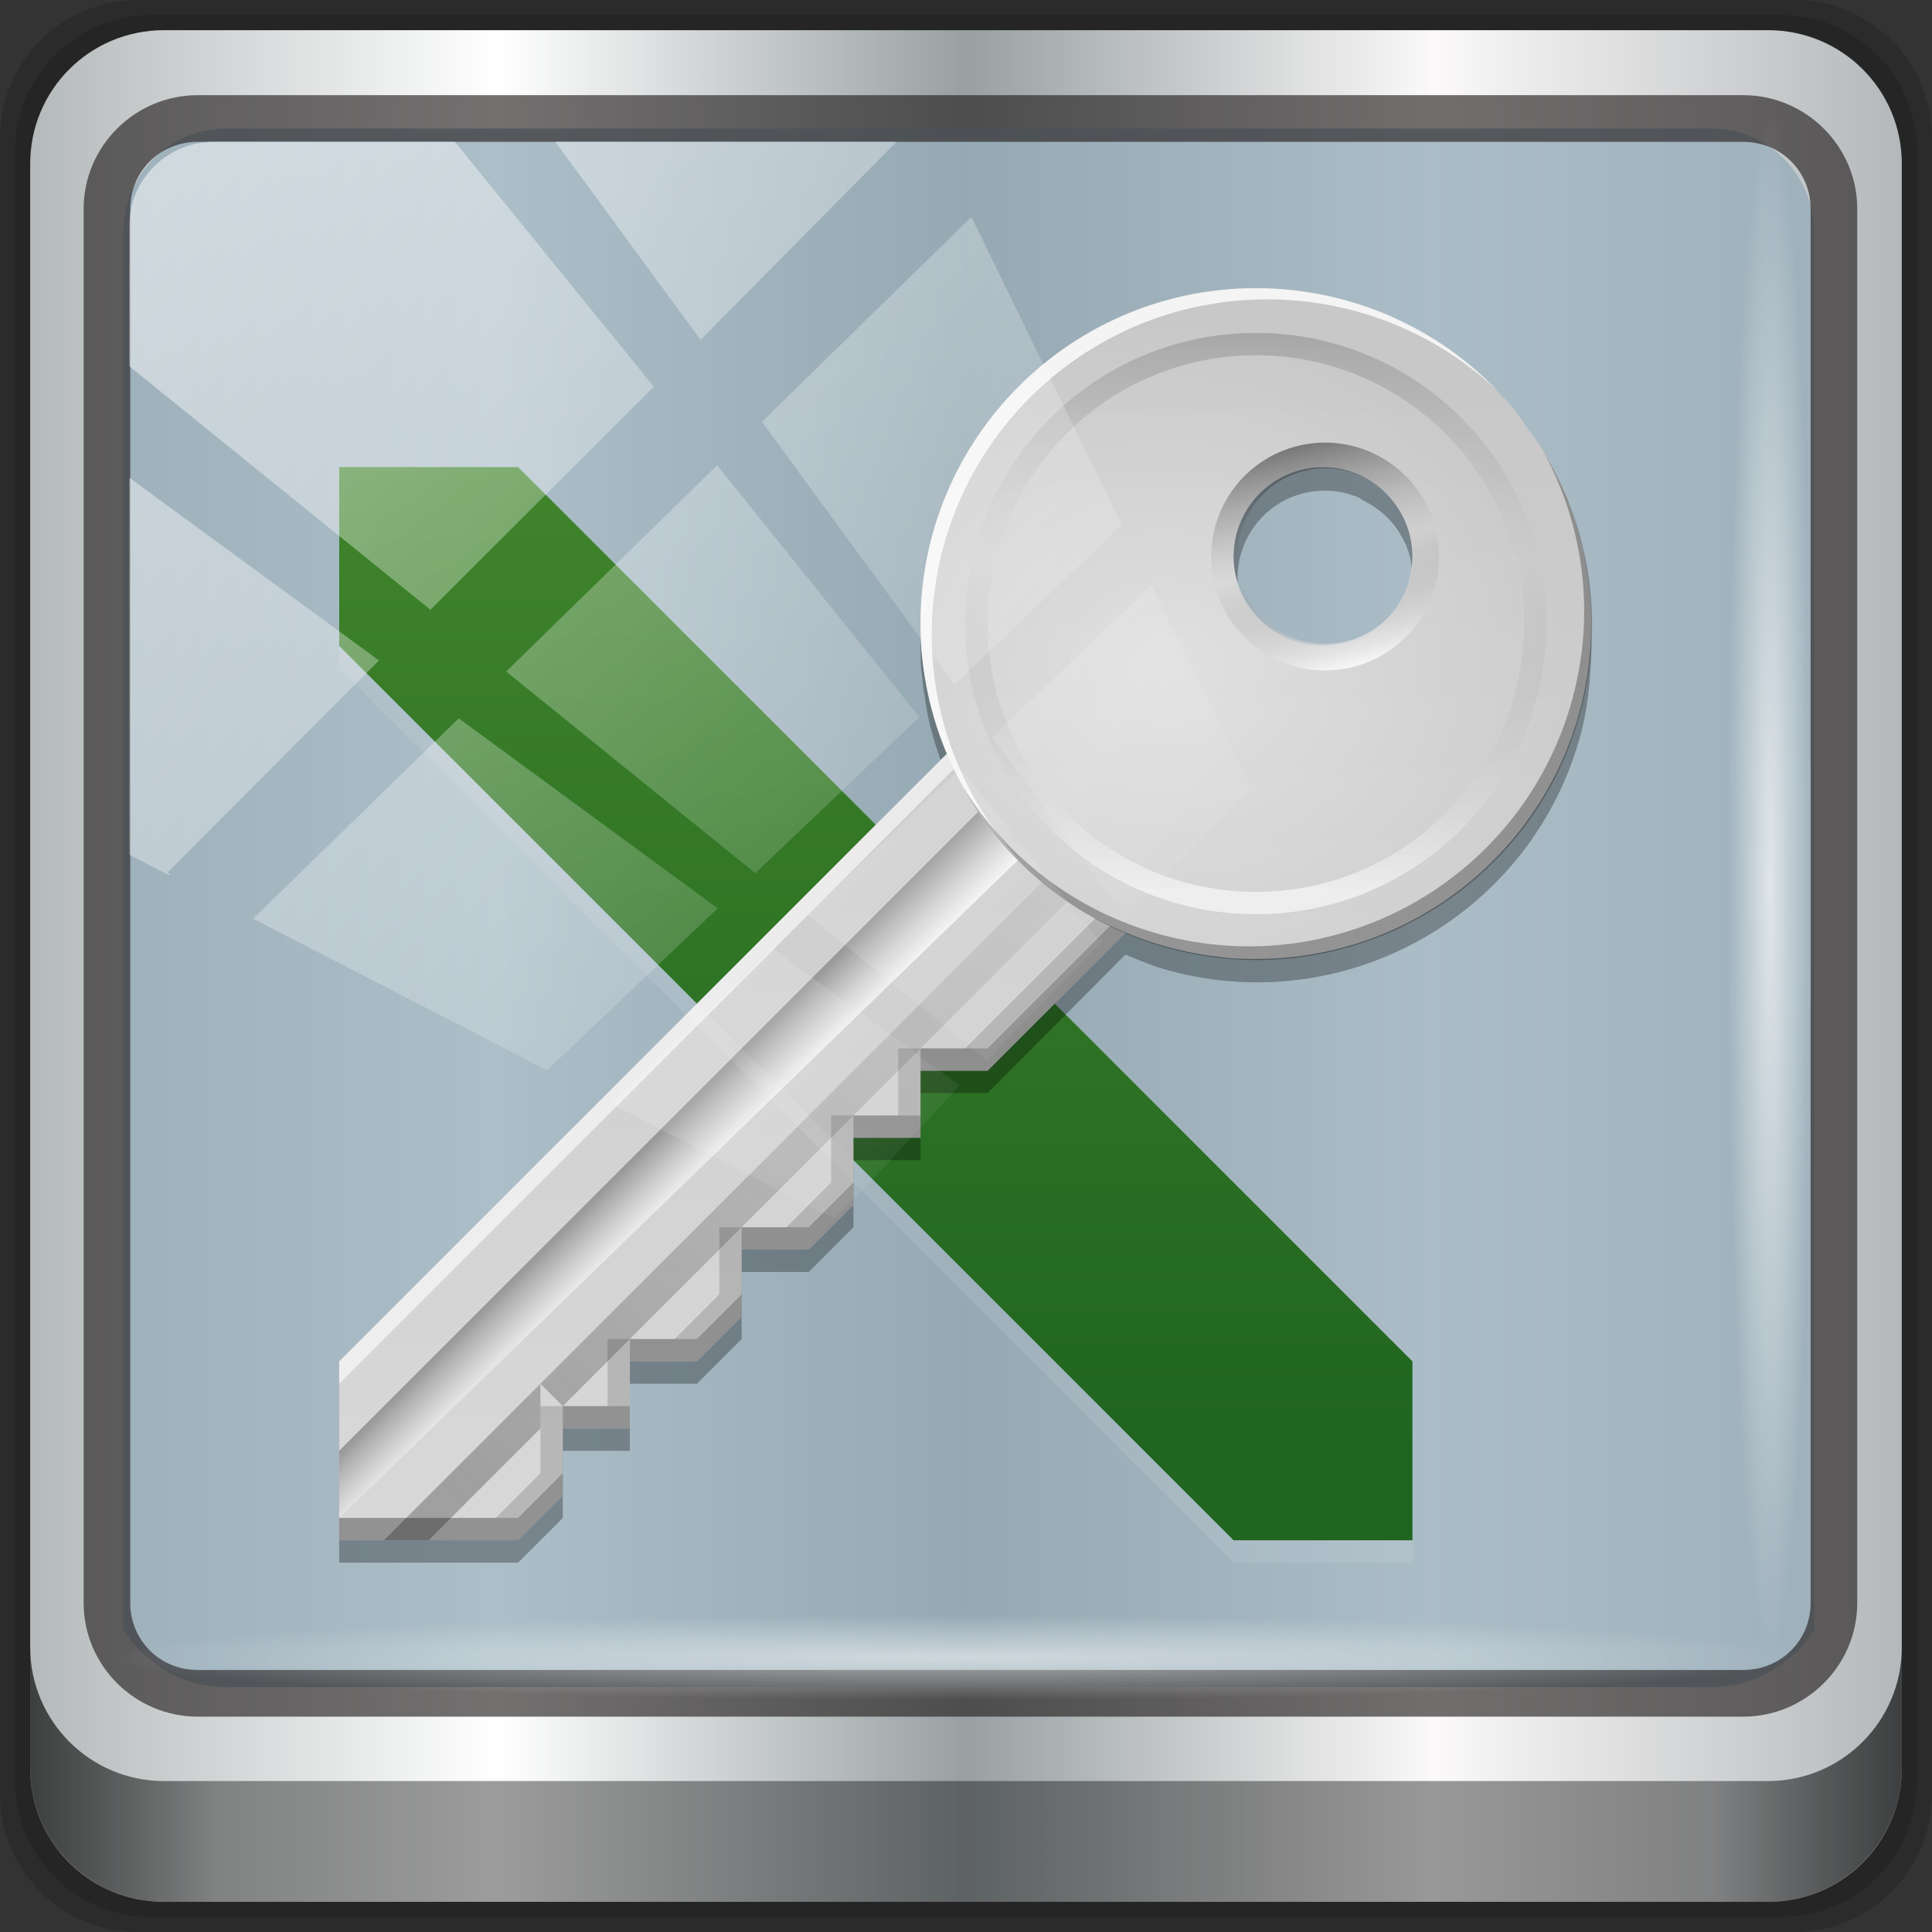 <?xml version="1.0" encoding="UTF-8" standalone="no"?>
<!-- Created with Inkscape (http://www.inkscape.org/) -->

<svg
   xmlns:dc="http://purl.org/dc/elements/1.1/"
   xmlns:cc="http://creativecommons.org/ns#"
   xmlns:rdf="http://www.w3.org/1999/02/22-rdf-syntax-ns#"
   xmlns:svg="http://www.w3.org/2000/svg"
   xmlns="http://www.w3.org/2000/svg"
   xmlns:xlink="http://www.w3.org/1999/xlink"
   xmlns:sodipodi="http://sodipodi.sourceforge.net/DTD/sodipodi-0.dtd"
   xmlns:inkscape="http://www.inkscape.org/namespaces/inkscape"
   width="96"
   height="96"
   viewBox="0 0 96 96"
   version="1.1"
   id="svg1072"
   inkscape:version="0.92.1 r15371"
   sodipodi:docname="keepass.svg">
  <rect x="0" y="0" width="96" height="96" fill="#333333" stroke="none"/>
  <defs
     id="defs1066">
    <linearGradient
       y2="47"
       x2="90"
       y1="47"
       x1="6"
       gradientTransform="matrix(1.107,0,0,1.107,-4.994,-3.621)"
       gradientUnits="userSpaceOnUse"
       id="linearGradient4071"
       xlink:href="#linearGradient6139-0"
       inkscape:collect="always" />
    <linearGradient
       id="linearGradient6139-0">
      <stop
         style="stop-color:#b4b9ba;stop-opacity:1"
         offset="0"
         id="stop6141-2" />
      <stop
         id="stop6151-0"
         offset="0.25"
         style="stop-color:#ffffff;stop-opacity:1;" />
      <stop
         id="stop6147-1"
         offset="0.5"
         style="stop-color:#98a0a2;stop-opacity:1" />
      <stop
         style="stop-color:#fbf9f9;stop-opacity:1;"
         offset="0.75"
         id="stop6149-4" />
      <stop
         style="stop-color:#b4b8ba;stop-opacity:1"
         offset="1"
         id="stop6143-4" />
    </linearGradient>
    <linearGradient
       gradientUnits="userSpaceOnUse"
       y2="88.172"
       x2="94.5"
       y1="88.172"
       x1="1.5"
       id="linearGradient4129"
       xlink:href="#linearGradient3832-0-6-1-1"
       inkscape:collect="always"
       gradientTransform="translate(0.149,0.415)" />
    <linearGradient
       id="linearGradient3832-0-6-1-1">
      <stop
         id="stop3834-6-3-7-1"
         offset="0"
         style="stop-color:#000000;stop-opacity:1;" />
      <stop
         style="stop-color:#000000;stop-opacity:0.588;"
         offset="0.1"
         id="stop3872-2-4" />
      <stop
         id="stop3844-6-2-7-6"
         offset="0.9"
         style="stop-color:#000000;stop-opacity:0.588;" />
      <stop
         id="stop3836-5-0-2-9"
         offset="1"
         style="stop-color:#000000;stop-opacity:1;" />
    </linearGradient>
    <radialGradient
       r="43.199"
       fy="44.893"
       fx="13.948"
       cy="44.893"
       cx="13.948"
       gradientTransform="matrix(0.975,0,0,0.049,34.048,80.582)"
       gradientUnits="userSpaceOnUse"
       id="radialGradient7462"
       xlink:href="#linearGradient3737"
       inkscape:collect="always" />
    <linearGradient
       id="linearGradient3737">
      <stop
         id="stop3739"
         style="stop-color:#ffffff;stop-opacity:1"
         offset="0" />
      <stop
         id="stop3741"
         style="stop-color:#ffffff;stop-opacity:0"
         offset="1" />
    </linearGradient>
    <radialGradient
       r="43.199"
       fy="44.893"
       fx="13.948"
       cy="44.893"
       cx="13.948"
       gradientTransform="matrix(0.888,0,0,0.049,31.96,-90.317)"
       gradientUnits="userSpaceOnUse"
       id="radialGradient7464"
       xlink:href="#linearGradient3737"
       inkscape:collect="always" />
    <linearGradient
       y2="14.514"
       x2="50.528"
       y1="-28.642"
       x1="2.771"
       gradientUnits="userSpaceOnUse"
       id="linearGradient4767"
       xlink:href="#linearGradient3737"
       inkscape:collect="always" />
    <clipPath
       clipPathUnits="userSpaceOnUse"
       id="clipPath4156-4-1">
      <path
         style="opacity:0.6;fill:#ffffff;fill-opacity:1;stroke:none"
         d="m 27.046,-55.695 -14.214,13.321 h 0.061 l 15.653,21.771 10.231,-10.546 C 38.562,-32.302 27.468,-54.819 27.046,-55.695 Z M 9.647,-39.383 -5.241,-25.321 15.988,-7.806 26.372,-18.383 Z m 31.491,12.951 -9.741,9.714 8.945,12.458 7.781,-7.555 z m -49.84,4.379 -13.754,12.982 26.283,13.846 0.061,-0.062 -0.123,-0.062 L 13.599,-5.401 -8.702,-22.053 Z m 38.015,7.401 -9.803,9.775 11.579,9.559 7.628,-7.401 -8.669,-11.009 z m 20.187,5.674 -7.383,7.216 6.188,8.542 5.82,-6.137 z m -32.195,6.322 -9.557,9.498 13.662,7.185 7.934,-7.678 z m 23.312,2.374 -7.107,6.938 8.363,6.907 5.361,-5.674 -0.061,-0.092 -0.092,0.123 -6.464,-8.203 z m -8.73,8.542 -7.505,7.339 10.354,5.458 c 1.397,-1.321 5.675,-6.123 5.851,-6.322 z"
         id="path4158-0-8"
         inkscape:connector-curvature="0" />
    </clipPath>
    <linearGradient
       x1="48"
       y1="72"
       x2="48"
       y2="-8"
       id="linearGradient4059-3"
       xlink:href="#linearGradient4062-1"
       gradientUnits="userSpaceOnUse"
       gradientTransform="translate(2,-2)" />
    <linearGradient
       id="linearGradient4062-1">
      <stop
         id="stop4064-1"
         style="stop-color:#206520;stop-opacity:1"
         offset="0" />
      <stop
         id="stop4066-1"
         style="stop-color:#5a9d35;stop-opacity:1"
         offset="1" />
    </linearGradient>
    <linearGradient
       x1="48"
       y1="72"
       x2="48"
       y2="24"
       id="linearGradient3131-2"
       xlink:href="#linearGradient3714-7"
       gradientUnits="userSpaceOnUse"
       gradientTransform="translate(2,-2)" />
    <linearGradient
       id="linearGradient3714-7">
      <stop
         id="stop3716-8"
         style="stop-color:#d7d7d7;stop-opacity:1"
         offset="0" />
      <stop
         id="stop3718-7"
         style="stop-color:#c8c8c8;stop-opacity:1"
         offset="1" />
    </linearGradient>
    <linearGradient
       x1="34"
       y1="58"
       x2="36"
       y2="60"
       id="linearGradient3127-5"
       xlink:href="#linearGradient3790-3"
       gradientUnits="userSpaceOnUse"
       gradientTransform="translate(2,-2)" />
    <linearGradient
       id="linearGradient3790-3">
      <stop
         id="stop3792-6"
         style="stop-color:#969696;stop-opacity:1"
         offset="0" />
      <stop
         id="stop3794-8"
         style="stop-color:#ffffff;stop-opacity:0.791"
         offset="1" />
    </linearGradient>
    <linearGradient
       x1="24"
       y1="75"
       x2="59.504"
       y2="39.496"
       id="linearGradient3123-6"
       xlink:href="#linearGradient3813-4"
       gradientUnits="userSpaceOnUse"
       gradientTransform="translate(3,-3)" />
    <linearGradient
       id="linearGradient3813-4">
      <stop
         id="stop3815-6"
         style="stop-color:#666666;stop-opacity:1"
         offset="0" />
      <stop
         id="stop3817-9"
         style="stop-color:#666666;stop-opacity:0"
         offset="1" />
    </linearGradient>
    <radialGradient
       cx="57"
       cy="37"
       r="15"
       fx="57"
       fy="37"
       id="radialGradient3827-7"
       xlink:href="#linearGradient3737"
       gradientUnits="userSpaceOnUse"
       gradientTransform="matrix(1.2,7.0502532e-8,-6.070424e-8,1.033,-9.4,-3.229)" />
    <linearGradient
       x1="62.823"
       y1="53.023"
       x2="62.823"
       y2="22.999"
       id="linearGradient3742-4"
       xlink:href="#linearGradient3749-2"
       gradientUnits="userSpaceOnUse"
       gradientTransform="matrix(1,0,0,-1,2,68)" />
    <linearGradient
       id="linearGradient3749-2">
      <stop
         id="stop3751-9"
         style="stop-color:#000000;stop-opacity:0.527"
         offset="0" />
      <stop
         id="stop3757-8"
         style="stop-color:#7f7f7f;stop-opacity:0"
         offset="0.5" />
      <stop
         id="stop3753-4"
         style="stop-color:#ffffff;stop-opacity:1"
         offset="1" />
    </linearGradient>
    <linearGradient
       x1="59"
       y1="32"
       x2="69.188"
       y2="32"
       id="linearGradient3755-1"
       xlink:href="#linearGradient3749-2"
       gradientUnits="userSpaceOnUse"
       gradientTransform="rotate(75,66.397,32.303)" />
    <linearGradient
       inkscape:collect="always"
       xlink:href="#linearGradient3714-7"
       id="linearGradient936"
       gradientUnits="userSpaceOnUse"
       gradientTransform="translate(2,-2)"
       x1="48"
       y1="72"
       x2="48"
       y2="24" />
  </defs>
  <sodipodi:namedview
     id="base"
     pagecolor="#ffffff"
     bordercolor="#666666"
     borderopacity="1.0"
     inkscape:pageopacity="0.0"
     inkscape:pageshadow="2"
     inkscape:zoom="3.1386207"
     inkscape:cx="22.821887"
     inkscape:cy="44.557005"
     inkscape:document-units="px"
     inkscape:current-layer="g2574"
     showgrid="false"
     inkscape:showpageshadow="false"
     units="px"
     inkscape:lockguides="false"
     inkscape:window-width="1280"
     inkscape:window-height="972"
     inkscape:window-x="0"
     inkscape:window-y="26"
     inkscape:window-maximized="1" />
  <g
     inkscape:label="Livello 1"
     inkscape:groupmode="layer"
     id="layer1"
     transform="translate(0,-1026.52)">
    <g
       transform="translate(-0.149,1026.105)"
       style="display:inline"
       id="g2574">
      <path
         inkscape:connector-curvature="0"
         id="path3288"
         d="M 89.292,0.415 H 7.006 c -3.799,0 -6.857,3.058 -6.857,6.857 V 89.558 c 0,3.799 3.058,6.857 6.857,6.857 H 89.292 c 3.799,0 6.857,-3.058 6.857,-6.857 V 7.272 c 0,-3.799 -3.058,-6.857 -6.857,-6.857 z"
         style="display:inline;opacity:0.15;fill:#000000;fill-opacity:1;fill-rule:nonzero;stroke:none" />
      <path
         style="display:inline;opacity:0.15;fill:#000000;fill-opacity:1;fill-rule:nonzero;stroke:none"
         d="M 88.649,1.165 H 7.649 c -3.739,0 -6.75,3.01 -6.75,6.75 V 88.915 c 0,3.74 3.011,6.75 6.75,6.75 H 88.649 c 3.74,0 6.75,-3.01 6.75,-6.75 V 7.915 c 0,-3.739 -3.01,-6.75 -6.75,-6.75 z"
         id="path4085"
         inkscape:connector-curvature="0" />
      <path
         inkscape:connector-curvature="0"
         id="rect4251-1"
         d="M 88.006,1.915 H 8.292 c -3.68,0 -6.643,2.963 -6.643,6.643 V 88.272 c 0,3.68 2.963,6.643 6.643,6.643 H 88.006 c 3.68,0 6.643,-2.963 6.643,-6.643 V 8.558 c 0,-3.68 -2.963,-6.643 -6.643,-6.643 z"
         style="display:inline;fill:url(#linearGradient4071);fill-opacity:1;fill-rule:nonzero;stroke:none" />
      <path
         sodipodi:nodetypes="sscccsccscccsss"
         inkscape:connector-curvature="0"
         id="path3400-6"
         d="m 11.39,6.802 c -2.856,0 -5.124,2.315 -5.124,5.23 v 21.674 7.323 40.373 c 1.097,1.704 2.969,2.844 5.124,2.844 h 4.099 65.589 4.099 c 2.155,0 4.027,-1.14 5.124,-2.844 V 41.029 33.706 12.033 c 0,-2.916 -2.268,-5.23 -5.124,-5.23 z"
         style="display:inline;opacity:0.779;fill:#95acb9;fill-opacity:1;fill-rule:nonzero;stroke:none;stroke-width:1.035" />
      <path
         style="color:#000000;font-style:normal;font-variant:normal;font-weight:normal;font-stretch:normal;font-size:medium;line-height:normal;font-family:Sans;-inkscape-font-specification:Sans;text-indent:0;text-align:start;text-decoration:none;text-decoration-line:none;letter-spacing:normal;word-spacing:normal;text-transform:none;writing-mode:lr-tb;direction:ltr;baseline-shift:baseline;text-anchor:start;display:inline;overflow:visible;visibility:visible;fill:#241f1f;fill-opacity:0.633;stroke:none;stroke-width:2.376;marker:none;enable-background:accumulate"
         d="m 9.974,5.144 c -3.117,0 -5.668,2.54 -5.668,5.646 v 69.278 c 0,3.106 2.551,5.646 5.668,5.646 H 86.766 c 3.117,0 5.668,-2.54 5.668,-5.646 V 10.79 c 0,-3.106 -2.551,-5.646 -5.668,-5.646 z m 0,2.319 H 86.766 c 1.888,0 3.352,1.48 3.352,3.327 v 69.278 c 0,1.846 -1.464,3.327 -3.352,3.327 H 9.974 c -1.888,0 -3.352,-1.48 -3.352,-3.327 V 10.79 c 0,-1.846 1.464,-3.327 3.352,-3.327 z"
         id="path4989"
         inkscape:connector-curvature="0" />
      <path
         id="path4118"
         d="m 1.649,82.259 v 6 c 0,3.68 2.976,6.656 6.656,6.656 H 87.993 c 3.68,0 6.656,-2.976 6.656,-6.656 v -6 c 0,3.68 -2.976,6.656 -6.656,6.656 H 8.305 c -3.68,0 -6.656,-2.976 -6.656,-6.656 z"
         style="display:inline;opacity:0.658;fill:url(#linearGradient4129);fill-opacity:1;fill-rule:nonzero;stroke:none"
         inkscape:connector-curvature="0" />
      <rect
         ry="4.25"
         rx="0"
         y="80.665"
         x="5.524"
         height="4.25"
         width="84.25"
         id="rect4131"
         style="opacity:0.55;fill:url(#radialGradient7462);fill-opacity:1;stroke:none" />
      <rect
         transform="rotate(90)"
         style="opacity:0.669;fill:url(#radialGradient7464);fill-opacity:1;stroke:none"
         id="rect4141"
         width="76.75"
         height="4.25"
         x="5.975"
         y="-90.234"
         rx="0"
         ry="4.25" />
      <g
         transform="matrix(1.111,0,0,1.111,-7.438,-5.263)"
         id="g1151">
        <path
           style="fill:url(#linearGradient4059-3);fill-opacity:1;stroke:none"
           id="path3855"
           inkscape:connector-curvature="0"
           d="m 22,26 v 8 l 40,40 h 8 V 66 L 30,26 Z" />
        <path
           style="opacity:0.3;fill:#000000;fill-opacity:1;stroke:none"
           id="path3919"
           inkscape:connector-curvature="0"
           d="m 63,19 c -8.284,0 -15,6.716 -15,15 0,0.366 0.005,0.734 0.031,1.094 0.005,0.064 0.025,0.124 0.031,0.188 0.034,0.399 0.092,0.798 0.156,1.188 0.022,0.125 0.039,0.252 0.062,0.375 0.012,0.061 0.019,0.126 0.031,0.188 0.183,0.89 0.448,1.738 0.781,2.562 0.03,0.074 0.063,0.146 0.094,0.219 0.004,0.009 -0.004,0.022 0,0.031 L 22,67 v 8 h 8 l 2,-2 v -3 h 3 v -3 h 3 l 2,-2 v -3 h 3 l 2,-2 v -3 h 3 v -3 h 3 l 6.156,-6.188 h 0.031 c 0.637,0.27 1.282,0.535 1.969,0.719 8.002,2.144 16.231,-2.592 18.375,-10.594 0.214,-0.8 0.327,-1.609 0.406,-2.406 0.004,-0.041 -0.004,-0.084 0,-0.125 0.181,-1.987 -0.022,-3.947 -0.594,-5.781 -0.01,-0.031 -0.022,-0.063 -0.031,-0.094 -0.003,-0.009 0.003,-0.022 0,-0.031 -0.013,-0.041 -0.018,-0.084 -0.031,-0.125 -0.094,-0.285 -0.202,-0.565 -0.312,-0.844 -0.049,-0.126 -0.104,-0.251 -0.156,-0.375 -0.004,-0.009 0.004,-0.023 0,-0.031 -0.114,-0.266 -0.247,-0.523 -0.375,-0.781 -0.084,-0.167 -0.161,-0.337 -0.25,-0.5 -0.004,-0.008 0.004,-0.023 0,-0.031 -0.089,-0.163 -0.18,-0.313 -0.281,-0.469 -0.057,-0.097 -0.128,-0.186 -0.188,-0.281 -0.104,-0.152 -0.205,-0.319 -0.312,-0.469 C 75.339,25.495 75.257,25.41 75.188,25.312 74.98,25.023 74.789,24.711 74.562,24.438 74.332,24.159 74.094,23.886 73.844,23.625 73.78,23.564 73.721,23.497 73.656,23.438 73.635,23.417 73.615,23.396 73.594,23.375 73.552,23.334 73.511,23.291 73.469,23.25 72.828,22.626 72.12,22.064 71.375,21.562 71.081,21.365 70.784,21.177 70.469,21 70.355,20.934 70.241,20.875 70.125,20.812 69.921,20.704 69.706,20.6 69.5,20.5 69.332,20.419 69.167,20.333 69,20.25 c -0.934,-0.409 -1.884,-0.725 -2.906,-0.938 -0.02,-0.004 -0.043,0.004 -0.062,0 C 65.909,19.287 65.78,19.272 65.656,19.25 64.796,19.097 63.904,19 63,19 Z m 2.844,8.062 c 0.261,-0.015 0.528,-0.004 0.781,0.031 0.061,0.01 0.127,0.019 0.188,0.031 0.189,0.036 0.382,0.094 0.562,0.156 0.062,0.023 0.127,0.037 0.188,0.062 0.069,0.028 0.12,0.093 0.188,0.125 0.626,0.307 1.174,0.742 1.562,1.312 0.144,0.213 0.273,0.417 0.375,0.656 0.21,0.481 0.311,1.006 0.312,1.562 0,0.548 -0.11,1.056 -0.312,1.531 -0.005,0.013 -0.026,0.019 -0.031,0.031 -0.098,0.223 -0.208,0.457 -0.344,0.656 -0.005,0.007 0.005,0.024 0,0.031 -0.076,0.108 -0.163,0.212 -0.25,0.312 -0.029,0.034 -0.064,0.061 -0.094,0.094 -0.14,0.15 -0.274,0.279 -0.438,0.406 -0.006,0.005 -0.025,-0.005 -0.031,0 -0.396,0.304 -0.863,0.549 -1.375,0.688 l -0.031,0.031 C 65.003,35.341 62.873,34.091 62.312,32 c -0.56,-2.091 0.659,-4.252 2.75,-4.812 0.261,-0.07 0.521,-0.11 0.781,-0.125 z" />
        <path
           style="fill:url(#linearGradient936);fill-opacity:1;stroke:none"
           id="path3666"
           inkscape:connector-curvature="0"
           d="M 49.812,38.188 22,66 v 8 h 8 l 2,-2 v -3 h 3 v 0 -3 h 3 l 2,-2 v -3 h 3 l 2,-2 v -3 h 3 v 0 -3 h 3 l 6.812,-6.812 z" />
        <path
           style="opacity:0.6;fill:#ffffff;stroke:none"
           id="path3772"
           inkscape:connector-curvature="0"
           d="M 49.812,38.188 22,66 v 1 L 50.219,38.781 C 50.093,38.574 49.929,38.401 49.812,38.188 Z" />
        <path
           style="fill:url(#linearGradient3127-5);fill-opacity:1;stroke:none"
           id="path3788"
           inkscape:connector-curvature="0"
           d="M 50.594,41.406 22,70 v 3 L 52.375,43.562 c -0.656,-0.66 -1.256,-1.384 -1.781,-2.156 z" />
        <path
           style="opacity:0.496;fill:url(#linearGradient3123-6);fill-opacity:1;stroke:none"
           id="path3798"
           inkscape:connector-curvature="0"
           d="M 54.438,43.562 31,67 32,68 55.594,44.406 c -0.386,-0.263 -0.766,-0.547 -1.125,-0.844 -0.006,-0.005 -0.025,0.005 -0.031,0 z M 31,67 24,74 h 2 l 5,-5 z" />
        <path
           style="opacity:0.09;fill:#ffffff;fill-opacity:1;stroke:none"
           id="path4068"
           inkscape:connector-curvature="0"
           d="m 22,34 v 1 l 40,40 h 8 v -1 h -8 z" />
        <path
           style="opacity:0.15;fill:#000000;fill-opacity:1;stroke:none"
           id="path3910"
           inkscape:connector-curvature="0"
           d="M 56.812,45.188 50,52 h -3 v 3 h -3 v 3 l -2,2 h -3 v 3 l -2,2 h -3 v 3 h -3 v 3 l -2,2 h -7 v 1 h 8 l 2,-2 v -3 h 3 v -3 h 3 l 2,-2 v -3 h 3 l 2,-2 v -3 h 3 v -3 h 3 l 6.812,-6.812 z" />
        <path
           style="opacity:0.2;fill:#000000;fill-opacity:1;stroke:none"
           id="path3133"
           inkscape:connector-curvature="0"
           d="M 57.312,45.688 51,52 h -3 v 1 h 3 l 6.812,-6.812 z M 45,55 v 1 h 3 v -1 z m 0,3 -2,2 h -3 v 1 h 3 l 2,-2 z m -5,5 -2,2 h -3 v 1 h 3 l 2,-2 z m -8,5 v 1 h 3 v -1 z m 0,3 -2,2 h -8 v 1 h 8 l 2,-2 z" />
        <path
           d="m 63,18 c -8.284,0 -15,6.716 -15,15 0,0.366 0.005,0.734 0.031,1.094 0.02,0.276 0.059,0.541 0.094,0.812 0.04,0.313 0.097,0.631 0.156,0.938 0.02,0.104 0.04,0.209 0.062,0.312 0.095,0.445 0.21,0.884 0.344,1.312 0.146,0.47 0.31,0.926 0.5,1.375 0.07,0.166 0.143,0.337 0.219,0.5 0.128,0.275 0.262,0.547 0.406,0.812 0.004,0.008 -0.004,0.023 0,0.031 1.381,2.532 3.468,4.619 6,6 0.008,0.004 0.023,-0.004 0.031,0 0.266,0.144 0.537,0.278 0.812,0.406 0.165,0.077 0.332,0.148 0.5,0.219 0.449,0.19 0.905,0.354 1.375,0.5 0.429,0.133 0.868,0.249 1.312,0.344 0.042,0.009 0.083,0.023 0.125,0.031 0.368,0.076 0.748,0.139 1.125,0.188 0.272,0.035 0.536,0.074 0.812,0.094 C 62.269,47.995 62.63,48 63,48 c 8.284,0 15,-6.716 15,-15 0,-0.021 8.7e-5,-0.041 0,-0.062 -1.34e-4,-0.042 4.79e-4,-0.083 0,-0.125 -0.01,-0.891 -0.122,-1.747 -0.281,-2.594 -0.017,-0.091 -0.013,-0.191 -0.031,-0.281 -0.099,-0.477 -0.232,-0.947 -0.375,-1.406 -0.003,-0.009 0.003,-0.022 0,-0.031 -0.144,-0.459 -0.314,-0.905 -0.5,-1.344 -0.004,-0.009 0.004,-0.023 0,-0.031 -0.187,-0.438 -0.399,-0.866 -0.625,-1.281 -0.004,-0.008 0.004,-0.023 0,-0.031 -0.289,-0.529 -0.652,-1.012 -1,-1.5 -0.207,-0.29 -0.398,-0.601 -0.625,-0.875 C 74.262,23.075 73.927,22.739 73.594,22.406 72.915,21.728 72.173,21.102 71.375,20.562 70.787,20.167 70.144,19.811 69.5,19.5 69.269,19.389 69.049,19.256 68.812,19.156 68.377,18.973 67.924,18.83 67.469,18.688 66.999,18.541 66.519,18.412 66.031,18.312 65.055,18.113 64.036,18 63,18 Z m 3,8 c 2.204,0 3.993,1.796 4,4 0,2.209 -1.791,4 -4,4 -2.209,0 -4,-1.791 -4,-4 0,-2.209 1.791,-4 4,-4 z"
           inkscape:connector-curvature="0"
           id="path3141"
           style="fill:url(#linearGradient3131-2);fill-opacity:1;stroke:none" />
        <path
           d="m 63,18 c -8.284,0 -15,6.716 -15,15 0,8.284 6.716,15 15,15 8.284,0 15,-6.716 15,-15 V 32.938 C 77.974,24.672 71.266,18 63,18 Z m 3,8.031 c 2.204,0 3.993,1.782 4,3.969 0,2.192 -1.791,3.969 -4,3.969 -2.209,0 -4,-1.777 -4,-3.969 0,-2.192 1.791,-3.969 4,-3.969 z"
           inkscape:connector-curvature="0"
           id="path3759"
           style="color:#000000;display:inline;overflow:visible;visibility:visible;opacity:0.4;fill:url(#radialGradient3827-7);fill-opacity:1;fill-rule:nonzero;stroke:none;stroke-width:1;marker:none;enable-background:accumulate" />
        <path
           d="m 63,18 c -8.284,0 -15,6.716 -15,15 0,4.269 1.794,8.112 4.656,10.844 C 50.087,41.152 48.5,37.515 48.5,33.5 c 0,-8.284 6.716,-15 15,-15 4.006,0 7.653,1.565 10.344,4.125 C 71.113,19.772 67.26,18 63,18 Z"
           inkscape:connector-curvature="0"
           id="path3722"
           style="color:#000000;display:inline;overflow:visible;visibility:visible;opacity:0.8;fill:#ffffff;fill-opacity:1;fill-rule:nonzero;stroke:none;stroke-width:1;marker:none;enable-background:accumulate" />
        <path
           d="m 63,46 c -7.18,0 -13,-5.82 -13,-13 0,-7.18 5.82,-13 13,-13 7.18,0 13,5.82 13,13 v 0.031 C 75.977,40.195 70.164,46 63,46 Z m 0,-1 c 6.612,0 11.979,-5.356 12,-11.969 V 33 c 0,-6.627 -5.373,-12 -12,-12 -6.627,0 -12,5.373 -12,12 0,6.627 5.373,12 12,12 z"
           inkscape:connector-curvature="0"
           id="path3726"
           style="color:#000000;display:inline;overflow:visible;visibility:visible;opacity:0.6;fill:url(#linearGradient3742-4);fill-opacity:1;fill-rule:nonzero;stroke:none;stroke-width:1;marker:none;enable-background:accumulate" />
        <path
           d="m 59.152,47.534 c 8.002,2.144 16.227,-2.605 18.371,-10.607 1.105,-4.124 0.367,-8.3 -1.691,-11.679 1.785,3.265 2.377,7.189 1.337,11.067 -2.144,8.002 -10.369,12.751 -18.371,10.607 -3.869,-1.037 -6.987,-3.493 -8.924,-6.662 1.9,3.462 5.163,6.171 9.277,7.274 z"
           inkscape:connector-curvature="0"
           id="path3734"
           style="color:#000000;display:inline;overflow:visible;visibility:visible;opacity:0.3;fill:#000000;fill-opacity:1;fill-rule:nonzero;stroke:none;stroke-width:1;marker:none;enable-background:accumulate" />
        <path
           d="m 71.014,28.682 c -0.728,-2.717 -3.522,-4.33 -6.239,-3.602 -2.717,0.728 -4.33,3.522 -3.602,6.239 0.728,2.717 3.522,4.33 6.239,3.602 l 0.03,-0.008 c 2.709,-0.735 4.298,-3.52 3.572,-6.23 z m -1.117,0.299 c 0.559,2.086 -0.678,4.219 -2.762,4.784 l -0.03,0.008 c -2.091,0.56 -4.224,-0.672 -4.784,-2.762 -0.56,-2.091 0.663,-4.254 2.754,-4.814 2.091,-0.56 4.262,0.694 4.822,2.784 z"
           inkscape:connector-curvature="0"
           id="path3744"
           style="color:#000000;display:inline;overflow:visible;visibility:visible;opacity:0.8;fill:url(#linearGradient3755-1);fill-opacity:1;fill-rule:nonzero;stroke:none;stroke-width:1;marker:none;enable-background:accumulate" />
      </g>
      <rect
         clip-path="url(#clipPath4156-4-1)"
         ry="3.957"
         rx="3.957"
         y="-30"
         x="2"
         height="69.024"
         width="75.966"
         id="rect4146"
         style="opacity:0.508;fill:url(#linearGradient4767);fill-opacity:1;stroke:none"
         transform="matrix(1.069,0,0,1.048,4.444,38.894)" />
    </g>
  </g>
</svg>
